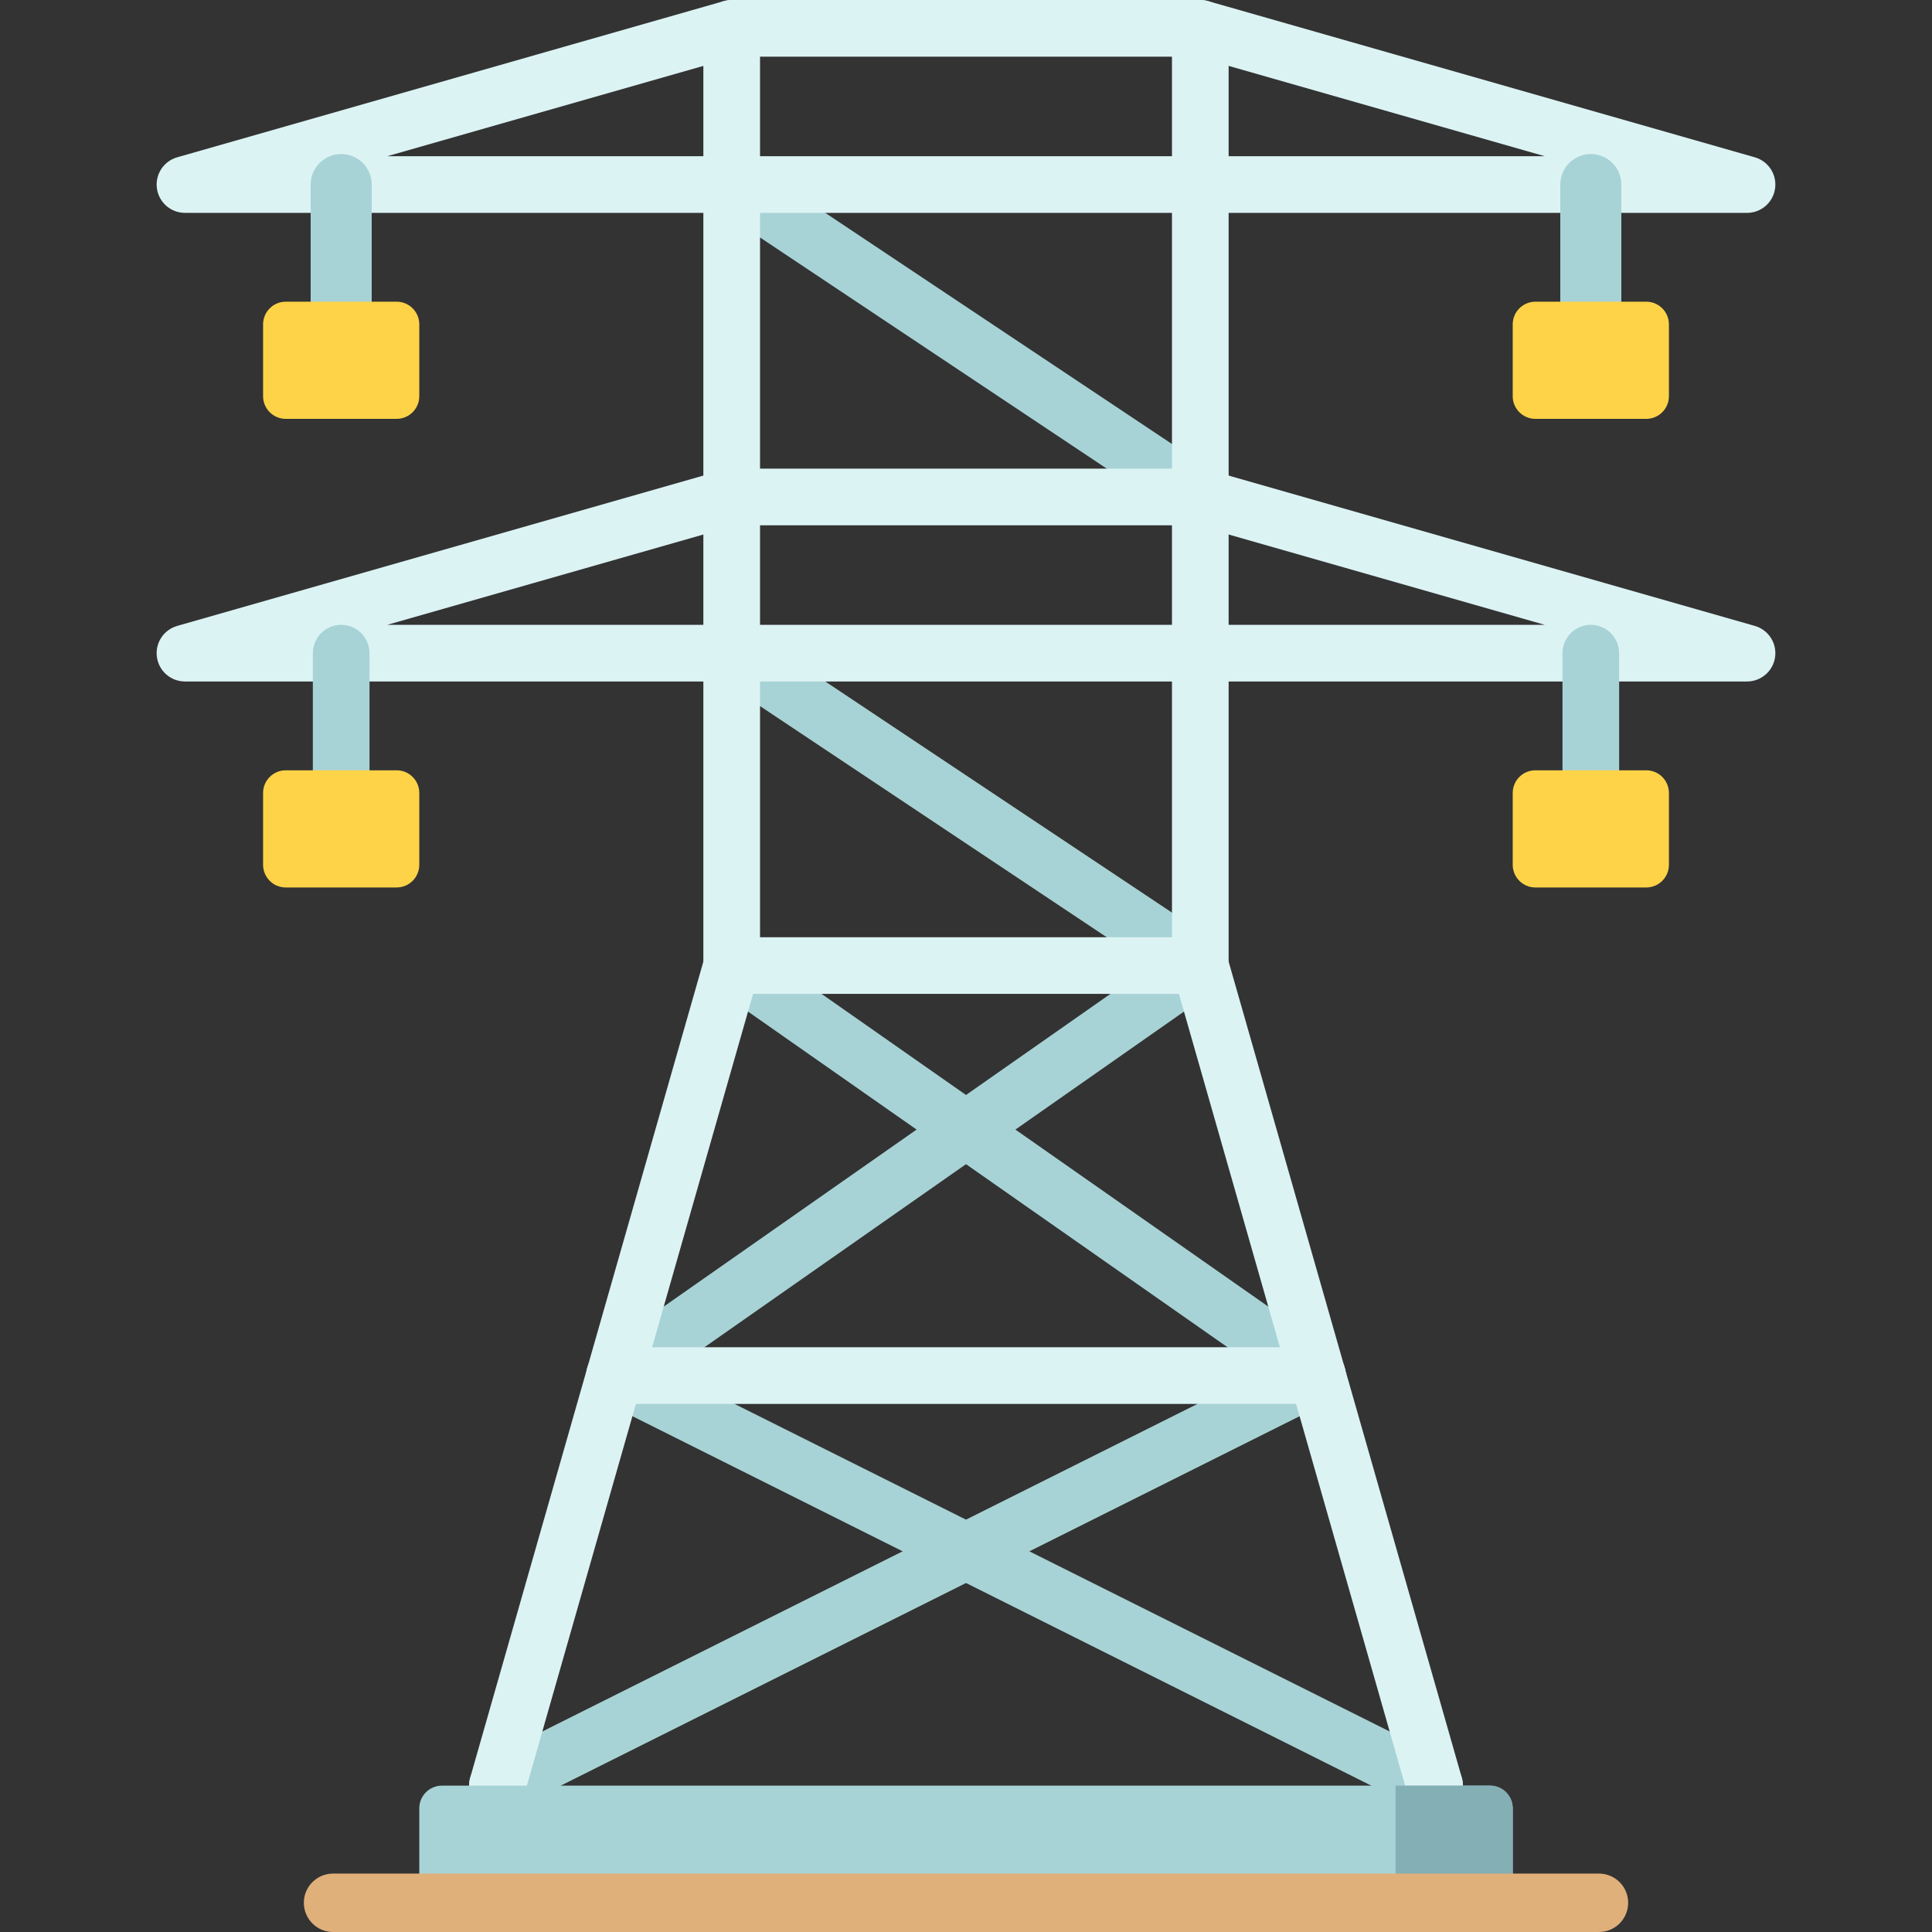 <?xml version="1.0" encoding="iso-8859-1"?>
<!-- Generator: Adobe Illustrator 19.0.0, SVG Export Plug-In . SVG Version: 6.00 Build 0)  -->
<svg version="1.1" id="Capa_1" xmlns="http://www.w3.org/2000/svg" xmlns:xlink="http://www.w3.org/1999/xlink" x="0px" y="0px"
	 viewBox="0 0 512 512" style="enable-background:new 0 0 512 512;" xml:space="preserve">
<rect x="0" y="0" width="512" height="512" fill="#333333" stroke="none"/>
<g>
	<path style="fill:#A8D3D6;" d="M162.866,372.056c-2.368,0-4.696-1.116-6.157-3.204c-2.378-3.398-1.552-8.078,1.845-10.457
		l155.234-108.663c3.396-2.377,8.079-1.552,10.457,1.846c2.378,3.398,1.552,8.078-1.845,10.457L167.166,370.699
		C165.856,371.616,164.354,372.056,162.866,372.056z"/>
	<path style="fill:#A8D3D6;" d="M131.819,480.722c-2.754,0-5.406-1.522-6.722-4.152c-1.855-3.709-0.351-8.219,3.358-10.074
		l217.329-108.665c3.709-1.854,8.219-0.351,10.073,3.358c1.855,3.709,0.351,8.219-3.358,10.074L135.171,479.927
		C134.093,480.466,132.948,480.722,131.819,480.722z"/>
	<path style="fill:#A8D3D6;" d="M349.134,372.056c-1.487,0-2.988-0.44-4.299-1.358L189.602,262.037
		c-3.398-2.379-4.224-7.06-1.845-10.457c2.378-3.397,7.061-4.222,10.457-1.846l155.234,108.662c3.398,2.379,4.224,7.06,1.845,10.457
		C353.831,370.939,351.502,372.056,349.134,372.056z"/>
	<path style="fill:#A8D3D6;" d="M380.183,480.722c-1.128,0-2.274-0.255-3.352-0.795L159.503,371.262
		c-3.709-1.855-5.213-6.364-3.358-10.074c1.855-3.708,6.366-5.213,10.073-3.358l217.329,108.665
		c3.709,1.855,5.213,6.364,3.358,10.074C385.589,479.2,382.937,480.722,380.183,480.722z"/>
	<path style="fill:#A8D3D6;" d="M318.086,139.206c-1.432,0-2.878-0.408-4.158-1.262L189.742,55.153
		c-3.451-2.301-4.383-6.962-2.082-10.412c2.301-3.45,6.962-4.382,10.412-2.082l124.186,82.791c3.451,2.301,4.383,6.962,2.082,10.412
		C322.893,138.031,320.513,139.206,318.086,139.206z"/>
	<path style="fill:#A8D3D6;" d="M318.086,263.392c-1.432,0-2.878-0.408-4.158-1.262l-124.186-82.791
		c-3.451-2.301-4.383-6.962-2.082-10.412c2.301-3.451,6.962-4.383,10.412-2.082l124.186,82.791
		c3.451,2.301,4.383,6.962,2.082,10.412C322.893,262.218,320.513,263.392,318.086,263.392z"/>
</g>
<path style="fill:#DCF3F4;" d="M380.185,480.722c-3.268,0-6.273-2.149-7.216-5.447l-62.095-217.327
	c-0.191-0.671-0.289-1.365-0.289-2.063V15.018H201.416v240.866c0,0.698-0.097,1.393-0.289,2.063l-62.094,217.327
	c-1.139,3.987-5.294,6.299-9.283,5.156c-3.988-1.139-6.296-5.295-5.157-9.281l61.806-216.316V7.51c0-4.148,3.362-7.508,7.508-7.508
	h124.185c4.147,0,7.508,3.361,7.508,7.508v247.323l61.807,216.316c1.139,3.987-1.169,8.143-5.157,9.281
	C381.563,480.628,380.868,480.722,380.185,480.722z"/>
<path style="fill:#A8D3D6;" d="M400.888,504.262H111.116v-25.042c0-3.318,2.689-6.007,6.007-6.007h277.759
	c3.318,0,6.007,2.689,6.007,6.007v25.042H400.888z"/>
<path style="fill:#84AFB4;" d="M400.888,504.262h-31.049v-31.049h25.042c3.318,0,6.007,2.689,6.007,6.007L400.888,504.262
	L400.888,504.262z"/>
<path style="fill:#E0B07B;" d="M423.74,512H88.262c-4.275,0-7.741-3.465-7.741-7.741s3.466-7.741,7.741-7.741H423.74
	c4.275,0,7.741,3.465,7.741,7.741C431.48,508.535,428.015,512,423.74,512z"/>
<g>
	<path style="fill:#DCF3F4;" d="M349.142,372.055H162.86c-4.147,0-7.508-3.361-7.508-7.508s3.362-7.508,7.508-7.508h186.282
		c4.147,0,7.508,3.361,7.508,7.508S353.289,372.055,349.142,372.055z"/>
	<path style="fill:#DCF3F4;" d="M318.094,263.393H193.907c-4.147,0-7.508-3.361-7.508-7.508c0-4.148,3.362-7.508,7.508-7.508
		h124.185c4.147,0,7.508,3.361,7.508,7.508C325.602,260.032,322.241,263.393,318.094,263.393z"/>
	<path style="fill:#DCF3F4;" d="M462.98,180.602H49.021c-3.744,0-6.917-2.759-7.436-6.467c-0.52-3.708,1.773-7.232,5.373-8.261
		l144.887-41.396c0.671-0.192,1.366-0.289,2.063-0.289h124.185c0.698,0,1.392,0.097,2.063,0.289l144.887,41.396
		c3.6,1.029,5.893,4.553,5.373,8.261C469.896,177.843,466.724,180.602,462.98,180.602z M102.632,165.585h306.737l-92.327-26.38
		H194.959L102.632,165.585z"/>
</g>
<g>
	<path style="fill:#A8D3D6;" d="M90.416,211.647c-4.147,0-7.508-3.361-7.508-7.508v-31.046c0-4.148,3.362-7.508,7.508-7.508
		s7.508,3.361,7.508,7.508v31.046C97.925,208.286,94.563,211.647,90.416,211.647z"/>
	<path style="fill:#A8D3D6;" d="M421.582,211.647c-4.147,0-7.508-3.361-7.508-7.508v-31.046c0-4.148,3.362-7.508,7.508-7.508
		s7.508,3.361,7.508,7.508v31.046C429.09,208.286,425.729,211.647,421.582,211.647z"/>
</g>
<g>
	<path style="fill:#FFD347;" d="M105.109,235.187H75.727c-3.318,0-6.007-2.689-6.007-6.007v-19.034c0-3.318,2.689-6.007,6.007-6.007
		h29.382c3.318,0,6.007,2.689,6.007,6.007v19.034C111.116,232.498,108.427,235.187,105.109,235.187z"/>
	<path style="fill:#FFD347;" d="M436.275,235.187h-29.382c-3.318,0-6.007-2.689-6.007-6.007v-19.034
		c0-3.318,2.689-6.007,6.007-6.007h29.382c3.318,0,6.007,2.689,6.007,6.007v19.034C442.281,232.498,439.592,235.187,436.275,235.187
		z"/>
</g>
<path style="fill:#DCF3F4;" d="M465.042,41.686L320.156,0.29c-3.987-1.135-8.143,1.17-9.283,5.157
	c-1.139,3.988,1.169,8.143,5.157,9.282l93.338,26.667H102.633l93.338-26.667c3.986-1.14,6.296-5.295,5.157-9.282
	c-1.139-3.987-5.297-6.293-9.283-5.157L46.958,41.686c-3.6,1.029-5.893,4.553-5.373,8.261c0.52,3.708,3.692,6.467,7.436,6.467
	H462.98c3.744,0,6.917-2.759,7.435-6.467C470.935,46.239,468.642,42.715,465.042,41.686z"/>
<path style="fill:#A8D3D6;" d="M90.416,88.042c-4.467,0-8.088-3.621-8.088-8.088V48.907c0-4.467,3.621-8.088,8.088-8.088
	c4.467,0,8.088,3.62,8.088,8.088v31.047C98.504,84.421,94.882,88.042,90.416,88.042z"/>
<path style="fill:#FFD347;" d="M105.109,111.001H75.727c-3.318,0-6.007-2.689-6.007-6.007V85.961c0-3.318,2.689-6.007,6.007-6.007
	h29.382c3.318,0,6.007,2.689,6.007,6.007v19.034C111.116,108.312,108.427,111.001,105.109,111.001z"/>
<path style="fill:#A8D3D6;" d="M421.582,88.042c-4.467,0-8.088-3.621-8.088-8.088V48.907c0-4.467,3.62-8.088,8.088-8.088
	c4.467,0,8.088,3.62,8.088,8.088v31.047C429.67,84.421,426.049,88.042,421.582,88.042z"/>
<path style="fill:#FFD347;" d="M436.275,111.001h-29.382c-3.318,0-6.007-2.689-6.007-6.007V85.961c0-3.318,2.689-6.007,6.007-6.007
	h29.382c3.318,0,6.007,2.689,6.007,6.007v19.034C442.281,108.312,439.592,111.001,436.275,111.001z"/>
<g>
</g>
<g>
</g>
<g>
</g>
<g>
</g>
<g>
</g>
<g>
</g>
<g>
</g>
<g>
</g>
<g>
</g>
<g>
</g>
<g>
</g>
<g>
</g>
<g>
</g>
<g>
</g>
<g>
</g>
</svg>
